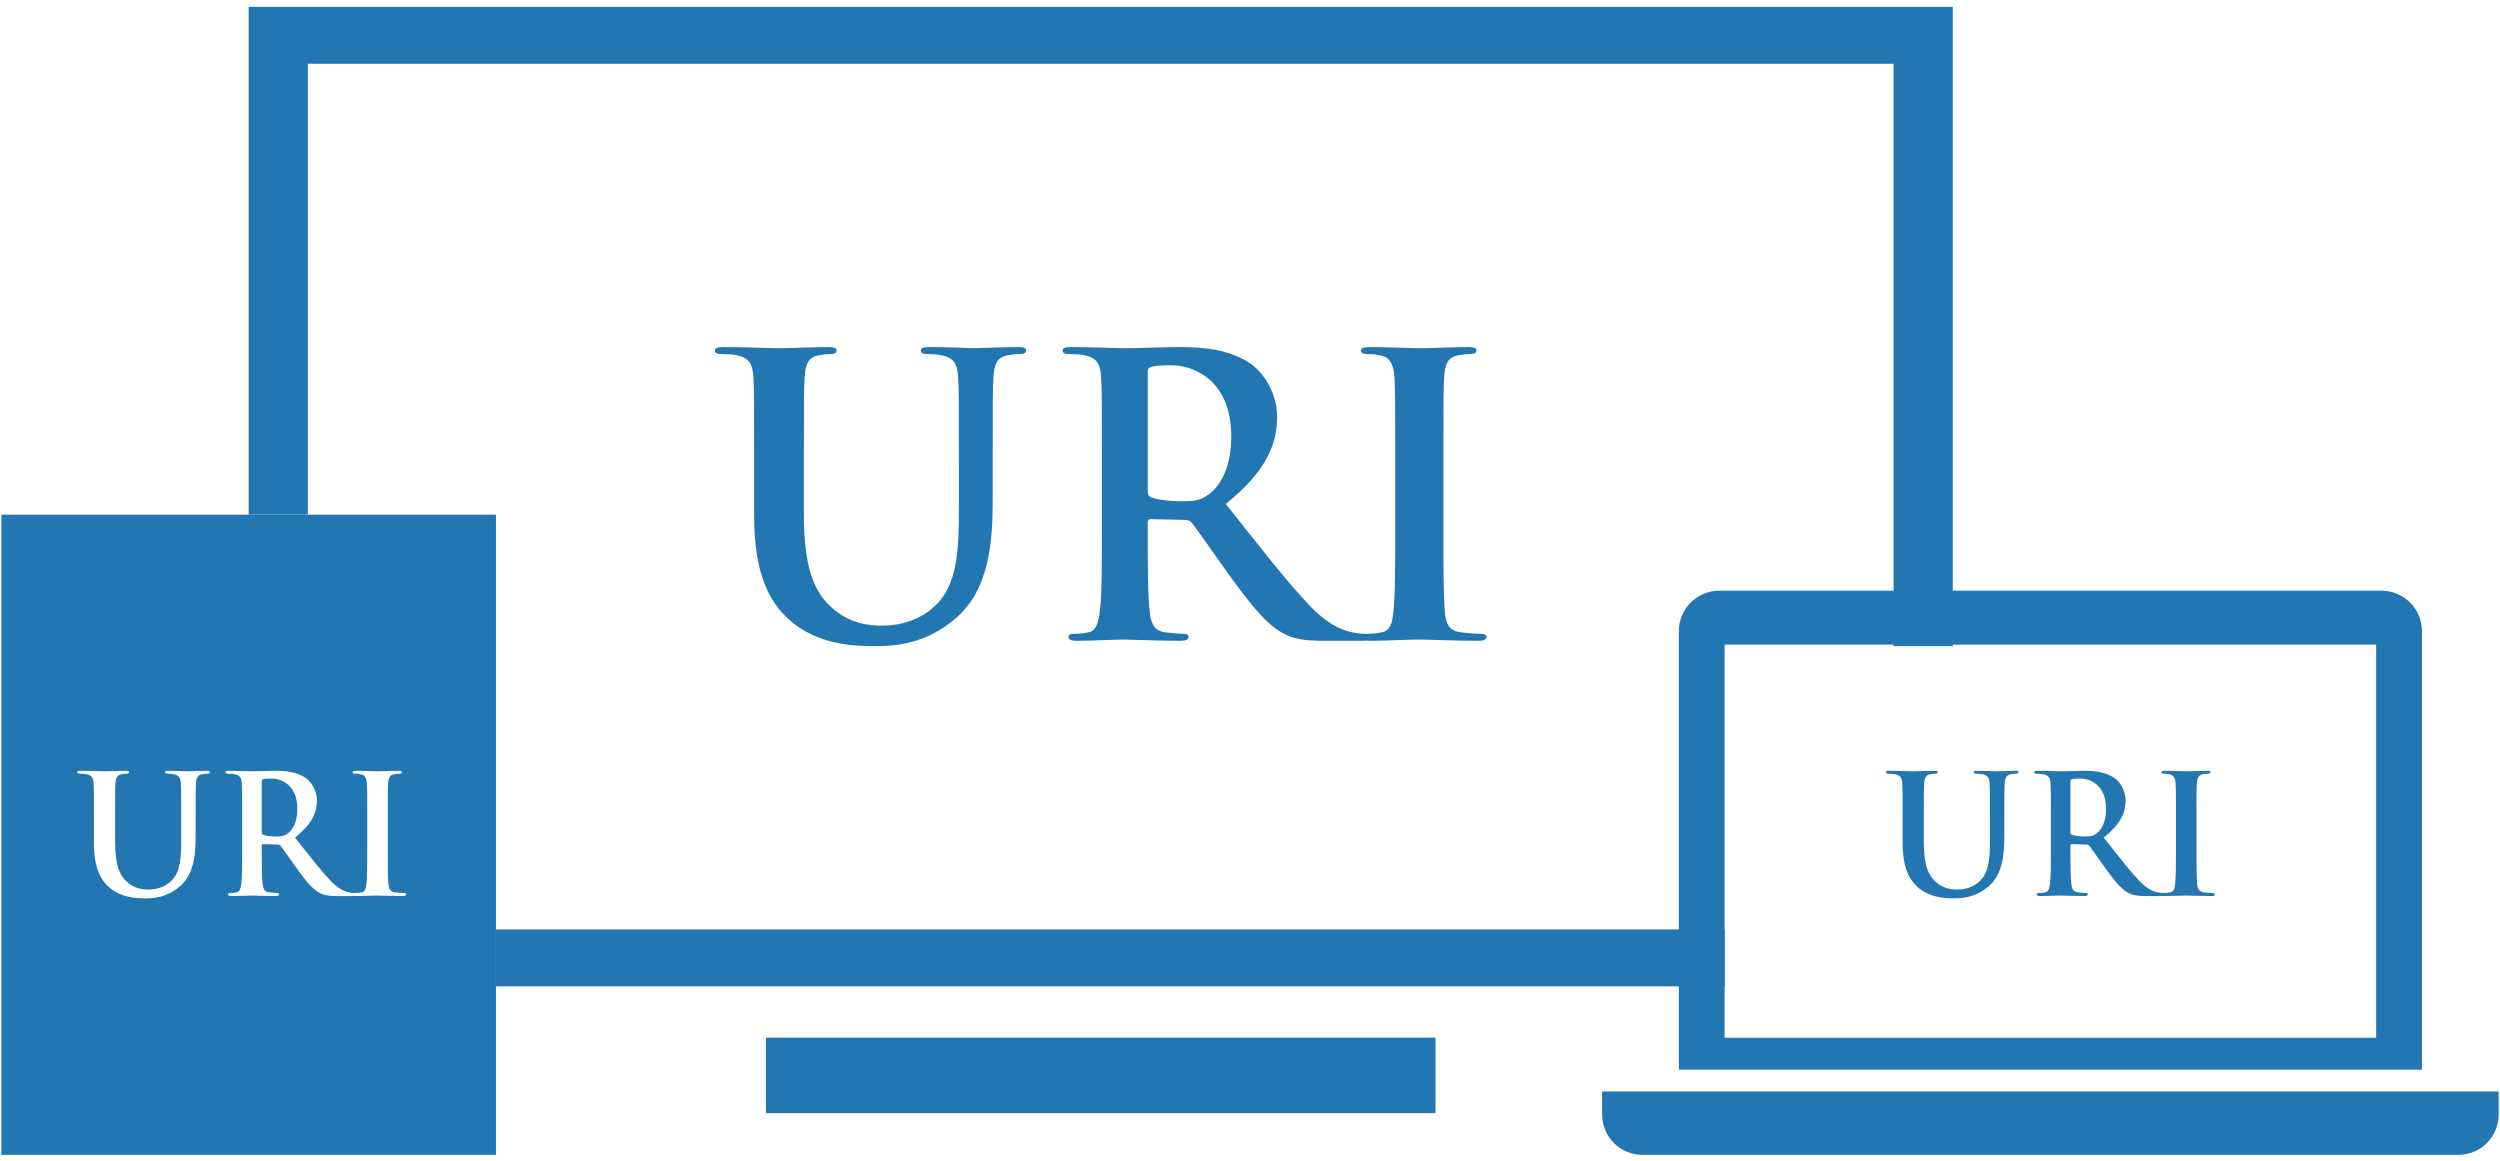 <?xml version="1.0" encoding="UTF-8"?>
<svg width="196px" height="91px" viewBox="0 0 196 91" version="1.1" xmlns="http://www.w3.org/2000/svg" xmlns:xlink="http://www.w3.org/1999/xlink">
    <!-- Generator: Sketch 43.2 (39069) - http://www.bohemiancoding.com/sketch -->
    <title>advertising</title>
    <desc>Created with Sketch.</desc>
    <defs></defs>
    <g id="Page-1" stroke="none" stroke-width="1" fill="none" fill-rule="evenodd">
        <g id="advertising" fill="#2277B3">
            <path d="M38.884,77.33 L135.211,77.33 L135.211,72.87 L38.884,72.87 L38.884,77.33 Z M153.098,50.66 L148.457,50.66 L148.457,5 L24.136,5 L24.136,40.35 L19.495,40.35 L19.495,0.54 L153.098,0.54 L153.098,50.66 Z" id="Fill-28"></path>
            <path d="M195.895,85.57 L195.895,87.38 C195.895,88.22 195.561,89.02 194.967,89.62 C194.373,90.21 193.568,90.54 192.728,90.54 L128.772,90.54 C127.933,90.54 127.127,90.21 126.534,89.62 C125.94,89.02 125.606,88.22 125.606,87.38 L125.606,85.57 L195.895,85.57 Z M189.879,49.48 C189.879,47.73 188.461,46.31 186.713,46.31 L134.788,46.31 C133.04,46.31 131.622,47.73 131.622,49.48 L131.622,83.86 L189.879,83.86 L189.879,49.48 Z M135.21,81.36 L186.29,81.36 L186.29,50.538 L135.21,50.538 L135.21,81.36 Z" id="Fill-29"></path>
            <path d="M149.166,66.09 C149.166,67.97 149.66,68.93 150.322,69.53 C151.27,70.39 152.517,70.43 153.205,70.43 C154.049,70.43 154.984,70.28 155.906,69.49 C156.997,68.56 157.14,67.02 157.14,65.58 L157.14,64.19 C157.14,62.22 157.14,61.86 157.166,61.44 C157.192,60.99 157.296,60.76 157.647,60.7 C157.802,60.67 157.88,60.66 158.023,60.66 C158.179,60.66 158.257,60.63 158.257,60.54 C158.257,60.45 158.166,60.43 157.984,60.43 C157.478,60.43 156.66,60.47 156.504,60.47 C156.491,60.47 155.673,60.43 155.01,60.43 C154.828,60.43 154.737,60.45 154.737,60.54 C154.737,60.63 154.815,60.66 154.958,60.66 C155.101,60.66 155.322,60.67 155.426,60.7 C155.854,60.79 155.958,61 155.984,61.44 C156.01,61.86 156.01,62.22 156.01,64.19 L156.01,65.82 C156.01,67.15 155.971,68.32 155.257,69.04 C154.737,69.56 154.036,69.74 153.465,69.74 C153.023,69.74 152.426,69.69 151.841,69.21 C151.205,68.69 150.828,67.89 150.828,66.01 L150.828,64.19 C150.828,62.22 150.828,61.86 150.854,61.44 C150.88,60.99 150.984,60.76 151.335,60.7 C151.491,60.67 151.569,60.66 151.712,60.66 C151.841,60.66 151.919,60.63 151.919,60.54 C151.919,60.45 151.828,60.43 151.634,60.43 C151.166,60.43 150.348,60.47 150.036,60.47 C149.647,60.47 148.828,60.43 148.14,60.43 C147.945,60.43 147.854,60.45 147.854,60.54 C147.854,60.63 147.932,60.66 148.075,60.66 C148.257,60.66 148.478,60.67 148.582,60.7 C149.01,60.79 149.114,61 149.14,61.44 C149.166,61.86 149.166,62.22 149.166,64.19 L149.166,66.09 Z" id="Fill-30"></path>
            <path d="M160.789,66.48 C160.789,67.67 160.789,68.7 160.724,69.25 C160.673,69.62 160.608,69.91 160.348,69.96 C160.231,69.99 160.075,70.01 159.88,70.01 C159.724,70.01 159.673,70.05 159.673,70.12 C159.673,70.21 159.763,70.25 159.932,70.25 C160.452,70.25 161.27,70.21 161.517,70.21 C161.712,70.21 162.673,70.25 163.426,70.25 C163.595,70.25 163.686,70.21 163.686,70.12 C163.686,70.05 163.634,70.01 163.53,70.01 C163.374,70.01 163.088,69.99 162.893,69.96 C162.504,69.91 162.426,69.62 162.387,69.25 C162.322,68.7 162.322,67.67 162.322,66.47 L162.322,66.28 C162.322,66.21 162.361,66.18 162.426,66.18 L163.556,66.21 C163.647,66.21 163.724,66.22 163.789,66.3 C163.958,66.49 164.556,67.38 165.075,68.09 C165.802,69.09 166.296,69.7 166.854,70 C167.192,70.18 167.517,70.25 168.244,70.25 L169.478,70.25 C169.634,70.25 169.724,70.22 169.724,70.12 C169.724,70.05 169.673,70.01 169.569,70.01 C169.465,70.01 169.348,70 169.205,69.97 C169.01,69.93 168.478,69.84 167.75,69.09 C166.984,68.28 166.088,67.13 164.932,65.67 C166.244,64.61 166.647,63.73 166.647,62.76 C166.647,61.89 166.127,61.23 165.763,60.99 C165.062,60.51 164.192,60.43 163.374,60.43 C162.971,60.43 161.984,60.47 161.543,60.47 C161.27,60.47 160.452,60.43 159.763,60.43 C159.569,60.43 159.478,60.45 159.478,60.54 C159.478,60.63 159.556,60.66 159.699,60.66 C159.88,60.66 160.101,60.67 160.205,60.7 C160.634,60.79 160.737,61 160.763,61.44 C160.789,61.86 160.789,62.22 160.789,64.19 L160.789,66.48 Z M162.322,61.27 C162.322,61.17 162.348,61.12 162.439,61.09 C162.569,61.05 162.802,61.04 163.127,61.04 C163.893,61.04 165.114,61.57 165.114,63.41 C165.114,64.48 164.737,65.08 164.348,65.36 C164.114,65.53 163.945,65.58 163.426,65.58 C163.101,65.58 162.712,65.54 162.439,65.45 C162.348,65.41 162.322,65.36 162.322,65.22 L162.322,61.27 Z" id="Fill-31"></path>
            <path d="M170.595,66.48 C170.595,67.74 170.595,68.76 170.53,69.31 C170.491,69.69 170.413,69.91 170.153,69.96 C170.036,69.99 169.88,70.01 169.686,70.01 C169.53,70.01 169.478,70.05 169.478,70.12 C169.478,70.21 169.569,70.25 169.737,70.25 C170.257,70.25 171.075,70.21 171.374,70.21 C171.724,70.21 172.543,70.25 173.4,70.25 C173.543,70.25 173.647,70.21 173.647,70.12 C173.647,70.05 173.582,70.01 173.439,70.01 C173.244,70.01 172.958,69.99 172.776,69.96 C172.387,69.91 172.296,69.67 172.257,69.32 C172.205,68.76 172.205,67.74 172.205,66.48 L172.205,64.19 C172.205,62.22 172.205,61.86 172.231,61.44 C172.257,60.99 172.361,60.76 172.712,60.7 C172.867,60.67 172.971,60.66 173.101,60.66 C173.231,60.66 173.309,60.63 173.309,60.53 C173.309,60.45 173.205,60.43 173.036,60.43 C172.543,60.43 171.776,60.47 171.452,60.47 C171.075,60.47 170.257,60.43 169.763,60.43 C169.556,60.43 169.452,60.45 169.452,60.53 C169.452,60.63 169.53,60.66 169.66,60.66 C169.815,60.66 169.984,60.67 170.127,60.71 C170.413,60.78 170.543,61 170.569,61.44 C170.595,61.86 170.595,62.22 170.595,64.19 L170.595,66.48 Z" id="Fill-32"></path>
            <polygon id="Fill-33" points="60.049 87.27 112.543 87.27 112.543 81.352 60.049 81.352"></polygon>
            <path d="M0.105,90.54 L38.883,90.54 L38.883,40.349 L0.105,40.349 L0.105,90.54 Z M7.363,66.09 C7.363,67.97 7.857,68.93 8.519,69.53 C9.467,70.39 10.714,70.43 11.402,70.43 C12.246,70.43 13.181,70.28 14.103,69.49 C15.194,68.56 15.337,67.02 15.337,65.58 L15.337,64.19 C15.337,62.22 15.337,61.86 15.363,61.44 C15.389,60.99 15.493,60.76 15.844,60.7 C15.999,60.67 16.077,60.66 16.22,60.66 C16.376,60.66 16.454,60.63 16.454,60.54 C16.454,60.45 16.363,60.43 16.181,60.43 C15.675,60.43 14.857,60.47 14.701,60.47 C14.688,60.47 13.87,60.43 13.207,60.43 C13.025,60.43 12.935,60.45 12.935,60.54 C12.935,60.63 13.012,60.66 13.155,60.66 C13.298,60.66 13.519,60.67 13.623,60.7 C14.051,60.79 14.155,61 14.181,61.44 C14.207,61.86 14.207,62.22 14.207,64.19 L14.207,65.82 C14.207,67.15 14.168,68.32 13.454,69.04 C12.935,69.56 12.233,69.74 11.662,69.74 C11.22,69.74 10.623,69.69 10.038,69.21 C9.402,68.69 9.025,67.89 9.025,66.01 L9.025,64.19 C9.025,62.22 9.025,61.86 9.051,61.44 C9.077,60.99 9.181,60.76 9.532,60.7 C9.688,60.67 9.766,60.66 9.909,60.66 C10.038,60.66 10.116,60.63 10.116,60.54 C10.116,60.45 10.025,60.43 9.831,60.43 C9.363,60.43 8.545,60.47 8.233,60.47 C7.844,60.47 7.025,60.43 6.337,60.43 C6.142,60.43 6.051,60.45 6.051,60.54 C6.051,60.63 6.129,60.66 6.272,60.66 C6.454,60.66 6.675,60.67 6.779,60.7 C7.207,60.79 7.311,61 7.337,61.44 C7.363,61.86 7.363,62.22 7.363,64.19 L7.363,66.09 Z M27.807,70.23 C27.842,70.24 27.885,70.25 27.935,70.25 C28.454,70.25 29.272,70.21 29.571,70.21 C29.922,70.21 30.74,70.25 31.597,70.25 C31.74,70.25 31.844,70.21 31.844,70.12 C31.844,70.05 31.779,70.01 31.636,70.01 C31.441,70.01 31.155,69.99 30.973,69.96 C30.584,69.91 30.493,69.67 30.454,69.32 C30.402,68.76 30.402,67.74 30.402,66.48 L30.402,64.19 C30.402,62.22 30.402,61.86 30.428,61.44 C30.454,60.99 30.558,60.76 30.909,60.7 C31.064,60.67 31.168,60.66 31.298,60.66 C31.428,60.66 31.506,60.63 31.506,60.53 C31.506,60.45 31.402,60.43 31.233,60.43 C30.74,60.43 29.973,60.47 29.649,60.47 C29.272,60.47 28.454,60.43 27.96,60.43 C27.753,60.43 27.649,60.45 27.649,60.53 C27.649,60.63 27.727,60.66 27.857,60.66 C28.012,60.66 28.181,60.67 28.324,60.71 C28.61,60.78 28.74,61 28.766,61.44 C28.792,61.86 28.792,62.22 28.792,64.19 L28.792,66.48 C28.792,67.74 28.792,68.76 28.727,69.31 C28.688,69.69 28.61,69.91 28.35,69.96 C28.233,69.99 28.077,70.01 27.883,70.01 L27.813,70.01 L27.766,70.01 C27.662,70.01 27.545,70 27.402,69.97 C27.207,69.93 26.675,69.84 25.948,69.09 C25.181,68.28 24.285,67.13 23.129,65.67 C24.441,64.61 24.844,63.73 24.844,62.76 C24.844,61.89 24.324,61.23 23.96,60.99 C23.259,60.51 22.389,60.43 21.571,60.43 C21.168,60.43 20.181,60.47 19.74,60.47 C19.467,60.47 18.649,60.43 17.96,60.43 C17.766,60.43 17.675,60.45 17.675,60.54 C17.675,60.63 17.753,60.66 17.896,60.66 C18.077,60.66 18.298,60.67 18.402,60.7 C18.831,60.79 18.935,61 18.96,61.44 C18.986,61.86 18.986,62.22 18.986,64.19 L18.986,66.48 C18.986,67.67 18.986,68.7 18.922,69.25 C18.87,69.62 18.805,69.91 18.545,69.96 C18.428,69.99 18.272,70.01 18.077,70.01 C17.922,70.01 17.87,70.05 17.87,70.12 C17.87,70.21 17.96,70.25 18.129,70.25 C18.649,70.25 19.467,70.21 19.714,70.21 C19.909,70.21 20.87,70.25 21.623,70.25 C21.792,70.25 21.883,70.21 21.883,70.12 C21.883,70.05 21.831,70.01 21.727,70.01 C21.571,70.01 21.285,69.99 21.09,69.96 C20.701,69.91 20.623,69.62 20.584,69.25 C20.519,68.7 20.519,67.67 20.519,66.47 L20.519,66.28 C20.519,66.21 20.558,66.18 20.623,66.18 L21.753,66.21 C21.844,66.21 21.922,66.22 21.986,66.3 C22.155,66.49 22.753,67.38 23.272,68.09 C23.999,69.09 24.493,69.7 25.051,70 C25.389,70.18 25.714,70.25 26.441,70.25 L27.675,70.25 C27.726,70.25 27.77,70.24 27.807,70.23 Z M20.519,61.27 C20.519,61.17 20.545,61.12 20.636,61.09 C20.766,61.05 20.999,61.04 21.324,61.04 C22.09,61.04 23.311,61.57 23.311,63.41 C23.311,64.48 22.935,65.08 22.545,65.36 C22.311,65.53 22.142,65.58 21.623,65.58 C21.298,65.58 20.909,65.54 20.636,65.45 C20.545,65.41 20.519,65.36 20.519,65.22 L20.519,61.27 Z" id="Fill-34"></path>
            <path d="M59.126,40.49 C59.126,44.91 60.283,47.16 61.837,48.56 C64.06,50.57 66.984,50.66 68.599,50.66 C70.579,50.66 72.772,50.33 74.934,48.47 C77.493,46.28 77.828,42.68 77.828,39.3 L77.828,36.04 C77.828,31.41 77.828,30.56 77.889,29.58 C77.95,28.52 78.194,28 79.016,27.85 C79.382,27.79 79.564,27.76 79.899,27.76 C80.265,27.76 80.448,27.69 80.448,27.48 C80.448,27.27 80.235,27.21 79.808,27.21 C78.62,27.21 76.701,27.3 76.336,27.3 C76.305,27.3 74.386,27.21 72.833,27.21 C72.406,27.21 72.193,27.27 72.193,27.48 C72.193,27.69 72.376,27.76 72.711,27.76 C73.046,27.76 73.564,27.79 73.807,27.85 C74.813,28.06 75.056,28.55 75.117,29.58 C75.178,30.56 75.178,31.41 75.178,36.04 L75.178,39.85 C75.178,42.99 75.087,45.73 73.411,47.4 C72.193,48.62 70.548,49.05 69.208,49.05 C68.172,49.05 66.771,48.93 65.4,47.8 C63.908,46.58 63.024,44.72 63.024,40.31 L63.024,36.04 C63.024,31.41 63.024,30.56 63.085,29.58 C63.146,28.52 63.39,28 64.212,27.85 C64.578,27.79 64.761,27.76 65.096,27.76 C65.4,27.76 65.583,27.69 65.583,27.48 C65.583,27.27 65.37,27.21 64.913,27.21 C63.816,27.21 61.897,27.3 61.166,27.3 C60.253,27.3 58.334,27.21 56.719,27.21 C56.262,27.21 56.049,27.27 56.049,27.48 C56.049,27.69 56.232,27.76 56.567,27.76 C56.993,27.76 57.511,27.79 57.755,27.85 C58.76,28.06 59.004,28.55 59.065,29.58 C59.126,30.56 59.126,31.41 59.126,36.04 L59.126,40.49 Z" id="Fill-35"></path>
            <path d="M86.388,41.4 C86.388,44.2 86.388,46.61 86.235,47.89 C86.113,48.77 85.961,49.44 85.352,49.57 C85.078,49.63 84.712,49.69 84.255,49.69 C83.89,49.69 83.768,49.78 83.768,49.93 C83.768,50.14 83.981,50.24 84.377,50.24 C85.596,50.24 87.515,50.14 88.093,50.14 C88.55,50.14 90.804,50.24 92.571,50.24 C92.967,50.24 93.18,50.14 93.18,49.93 C93.18,49.78 93.058,49.69 92.815,49.69 C92.449,49.69 91.779,49.63 91.322,49.57 C90.408,49.44 90.226,48.77 90.134,47.89 C89.982,46.61 89.982,44.2 89.982,41.37 L89.982,40.95 C89.982,40.76 90.073,40.7 90.226,40.7 L92.876,40.76 C93.089,40.76 93.272,40.79 93.424,40.98 C93.82,41.43 95.221,43.5 96.439,45.18 C98.145,47.52 99.303,48.96 100.612,49.66 C101.404,50.08 102.166,50.24 103.872,50.24 L106.765,50.24 C107.131,50.24 107.344,50.17 107.344,49.93 C107.344,49.78 107.222,49.69 106.979,49.69 C106.735,49.69 106.461,49.66 106.126,49.6 C105.669,49.5 104.42,49.29 102.714,47.52 C100.917,45.64 98.815,42.93 96.104,39.51 C99.181,37.02 100.125,34.94 100.125,32.69 C100.125,30.65 98.907,29.1 98.054,28.52 C96.409,27.39 94.368,27.21 92.449,27.21 C91.505,27.21 89.19,27.3 88.154,27.3 C87.515,27.3 85.596,27.21 83.981,27.21 C83.524,27.21 83.311,27.27 83.311,27.48 C83.311,27.69 83.494,27.76 83.829,27.76 C84.255,27.76 84.773,27.79 85.017,27.85 C86.022,28.06 86.266,28.55 86.327,29.58 C86.388,30.56 86.388,31.41 86.388,36.04 L86.388,41.4 Z M89.982,29.19 C89.982,28.94 90.043,28.82 90.256,28.76 C90.561,28.67 91.109,28.64 91.87,28.64 C93.668,28.64 96.531,29.89 96.531,34.21 C96.531,36.71 95.647,38.11 94.734,38.78 C94.185,39.18 93.789,39.3 92.571,39.3 C91.809,39.3 90.896,39.21 90.256,39 C90.043,38.9 89.982,38.78 89.982,38.45 L89.982,29.19 Z" id="Fill-36"></path>
            <path d="M109.385,41.4 C109.385,44.36 109.385,46.76 109.233,48.04 C109.141,48.93 108.959,49.44 108.349,49.57 C108.075,49.63 107.71,49.69 107.253,49.69 C106.887,49.69 106.765,49.78 106.765,49.93 C106.765,50.14 106.979,50.24 107.375,50.24 C108.593,50.24 110.512,50.14 111.213,50.14 C112.035,50.14 113.954,50.24 115.964,50.24 C116.3,50.24 116.543,50.14 116.543,49.93 C116.543,49.78 116.391,49.69 116.056,49.69 C115.599,49.69 114.929,49.63 114.502,49.57 C113.589,49.44 113.375,48.9 113.284,48.07 C113.162,46.76 113.162,44.36 113.162,41.4 L113.162,36.04 C113.162,31.41 113.162,30.56 113.223,29.58 C113.284,28.52 113.528,28 114.35,27.85 C114.716,27.79 114.959,27.76 115.264,27.76 C115.568,27.76 115.751,27.69 115.751,27.45 C115.751,27.27 115.508,27.21 115.112,27.21 C113.954,27.21 112.157,27.3 111.395,27.3 C110.512,27.3 108.593,27.21 107.436,27.21 C106.948,27.21 106.705,27.27 106.705,27.45 C106.705,27.69 106.887,27.76 107.192,27.76 C107.557,27.76 107.953,27.79 108.288,27.88 C108.959,28.03 109.263,28.55 109.324,29.58 C109.385,30.56 109.385,31.41 109.385,36.04 L109.385,41.4 Z" id="Fill-37"></path>
        </g>
    </g>
</svg>